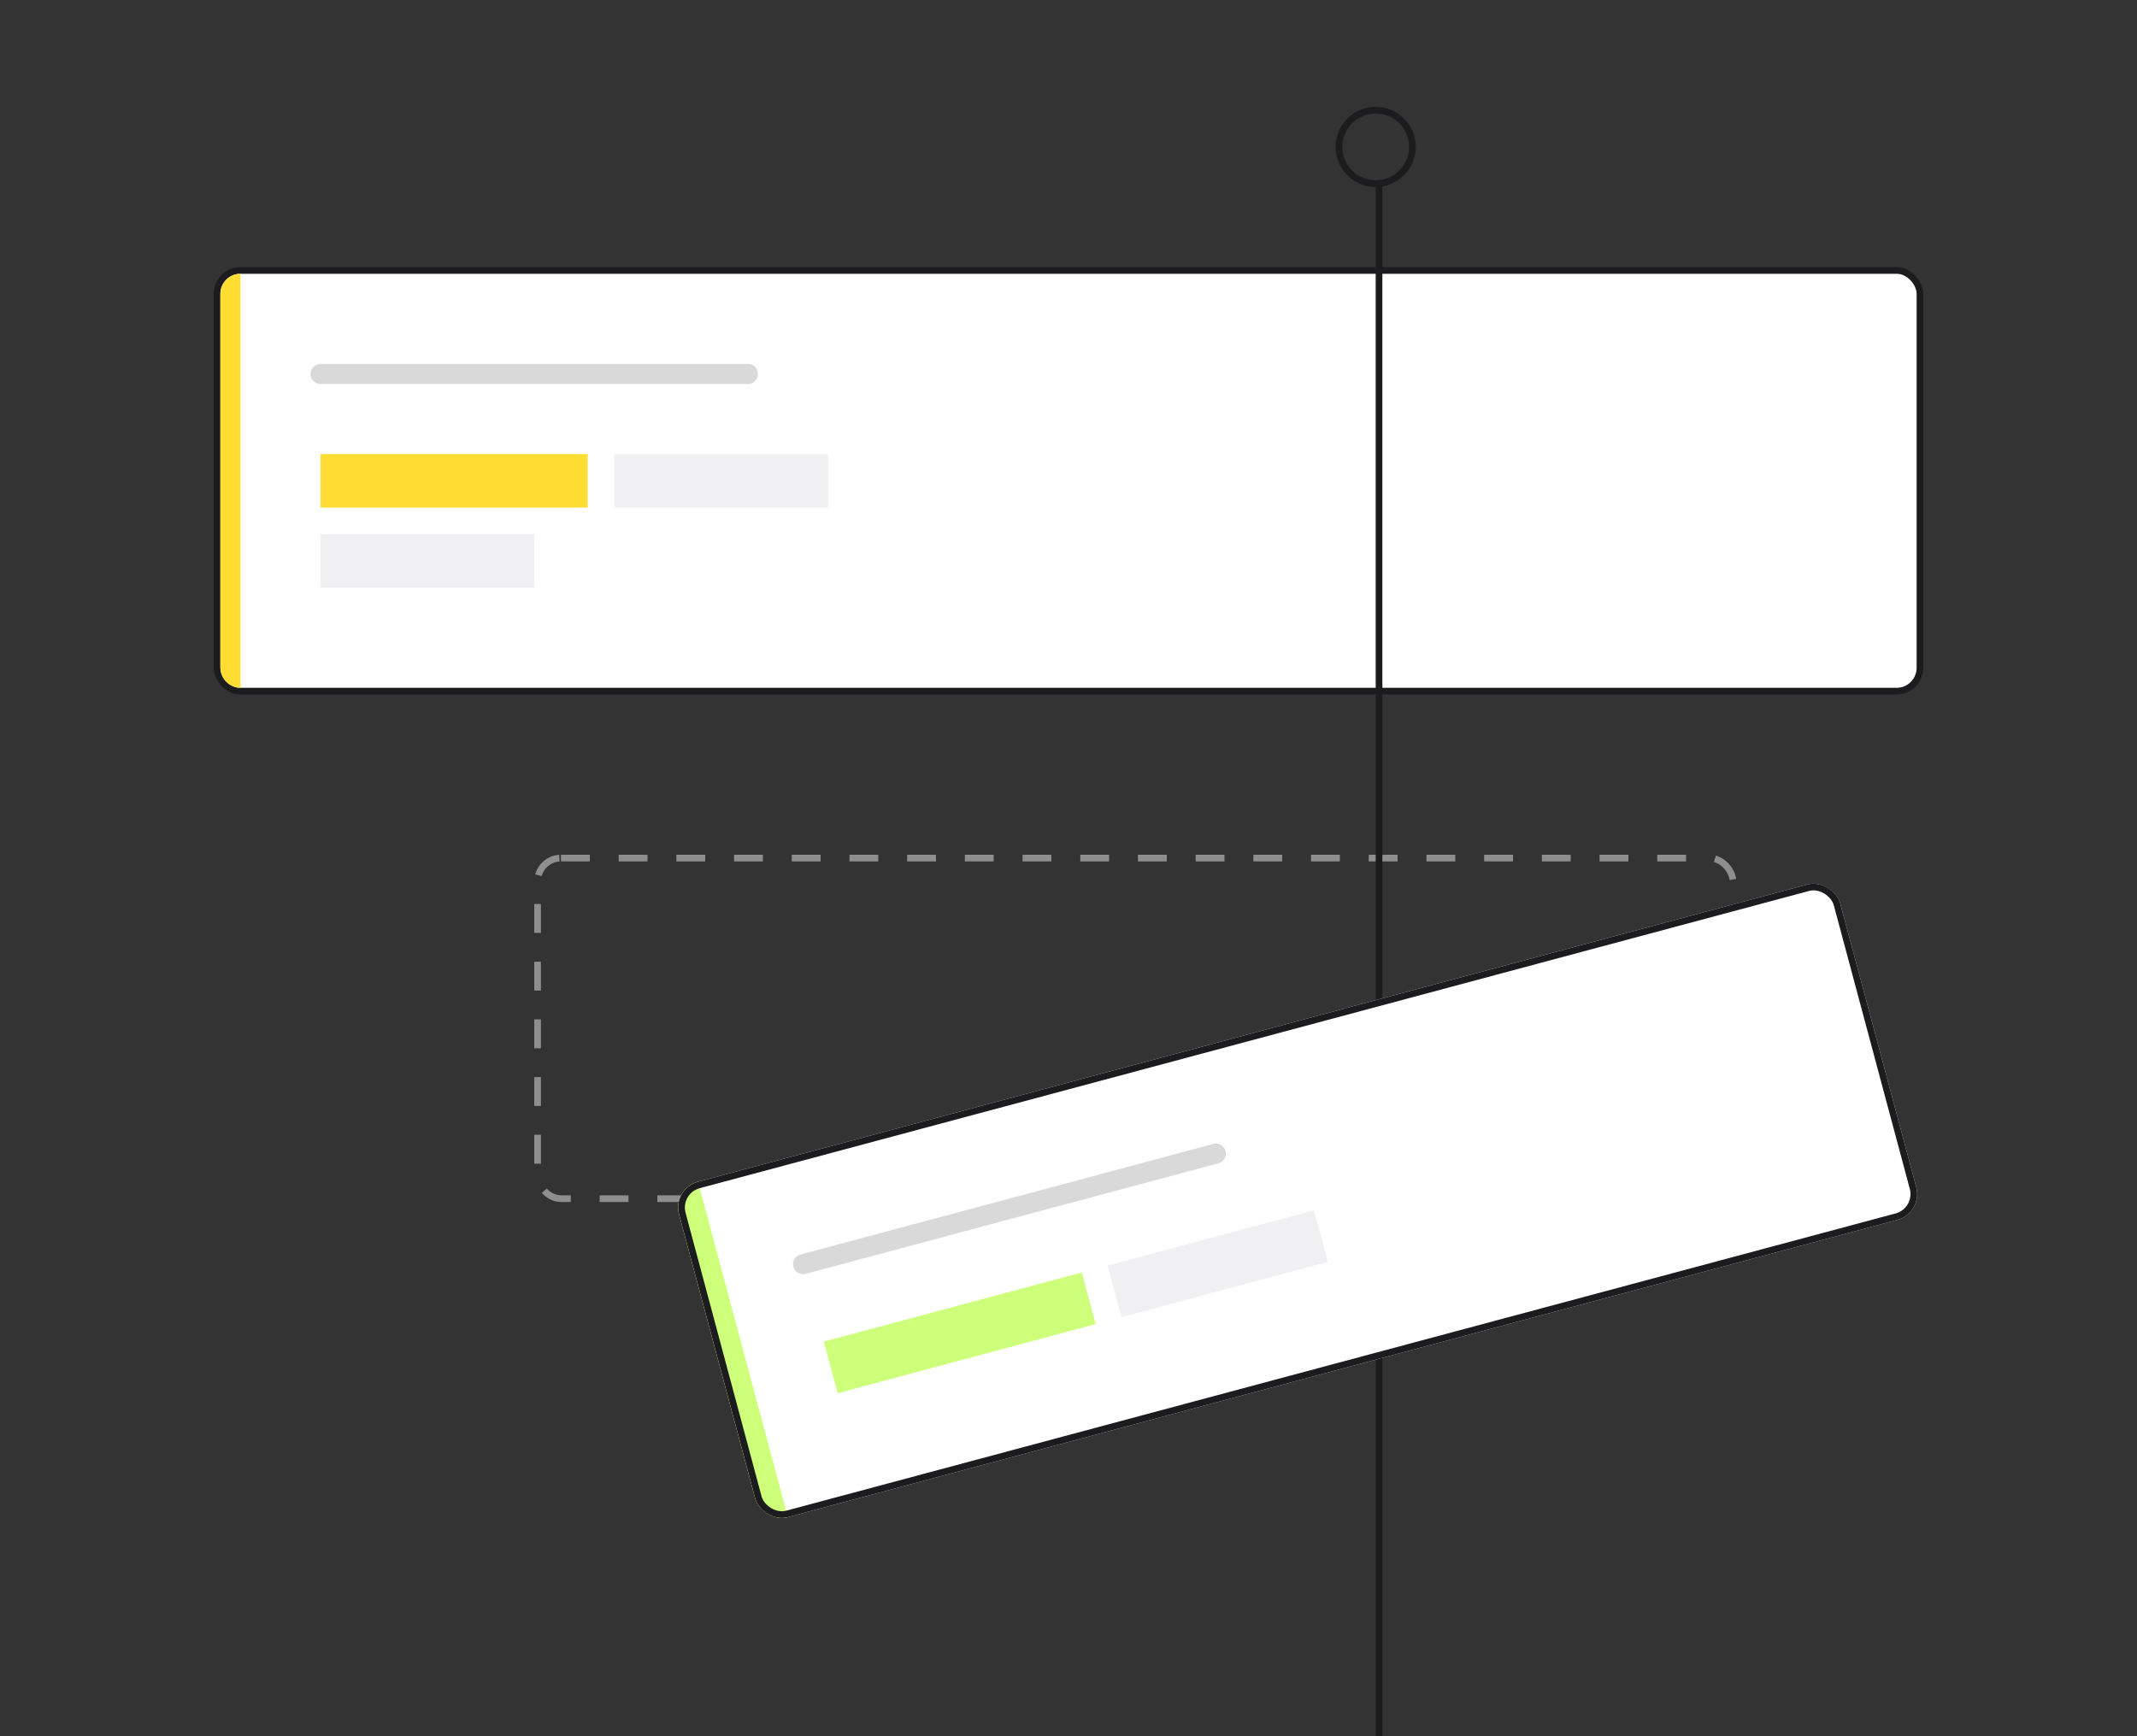 <svg width="320" height="260" viewBox="0 0 320 260" fill="none" xmlns="http://www.w3.org/2000/svg">
<rect x="0" y="0" width="320" height="260" fill="#333333" stroke="none"/>
<g clip-path="url(#clip0_644_61833)">
<rect x="32.5" y="40.5" width="255" height="63" rx="3.5" fill="white"/>
<rect x="32.5" y="40.5" width="255" height="63" rx="3.5" stroke="#1C1C1E"/>
<path d="M48 56L112 56" stroke="#D9D9D9" stroke-width="3" stroke-linecap="round"/>
<rect x="48" y="68" width="40" height="8" fill="#FFDD33"/>
<rect x="92" y="68" width="32" height="8" fill="#F0F0F3"/>
<rect x="48" y="80" width="32" height="8" fill="#F0F0F3"/>
<rect x="80.5" y="128.5" width="179" height="51" rx="3.5" stroke="#8E8E8E" stroke-dasharray="4.32 4.32"/>
<circle cx="206" cy="22" r="5.5" stroke="#1C1C1E"/>
<rect x="206" y="27" width="1" height="250" fill="#1C1C1E"/>
<g clip-path="url(#clip1_644_61833)">
<rect x="100.656" y="178.003" width="180" height="52" rx="4" transform="rotate(-15 100.656 178.003)" fill="white"/>
<path d="M120.252 189.316L182.071 172.752" stroke="#D9D9D9" stroke-width="3" stroke-linecap="round"/>
<rect x="100.656" y="178.003" width="4" height="64" transform="rotate(-15 100.656 178.003)" fill="#CEFF7A"/>
<rect x="123.357" y="200.908" width="40" height="8" transform="rotate(-15 123.357 200.908)" fill="#CEFF7A"/>
<rect x="165.859" y="189.52" width="32" height="8" transform="rotate(-15 165.859 189.52)" fill="#F0F0F3"/>
</g>
<rect x="101.269" y="178.356" width="179" height="51" rx="3.5" transform="rotate(-15 101.269 178.356)" stroke="#1C1C1E"/>
<path d="M33 44C33 42.343 34.343 41 36 41V41V103V103C34.343 103 33 101.657 33 100V44Z" fill="#FFDD33"/>
</g>
<defs>
<clipPath id="clip0_644_61833">
<rect width="320" height="260" fill="white"/>
</clipPath>
<clipPath id="clip1_644_61833">
<rect x="100.656" y="178.003" width="180" height="52" rx="4" transform="rotate(-15 100.656 178.003)" fill="white"/>
</clipPath>
</defs>
</svg>

